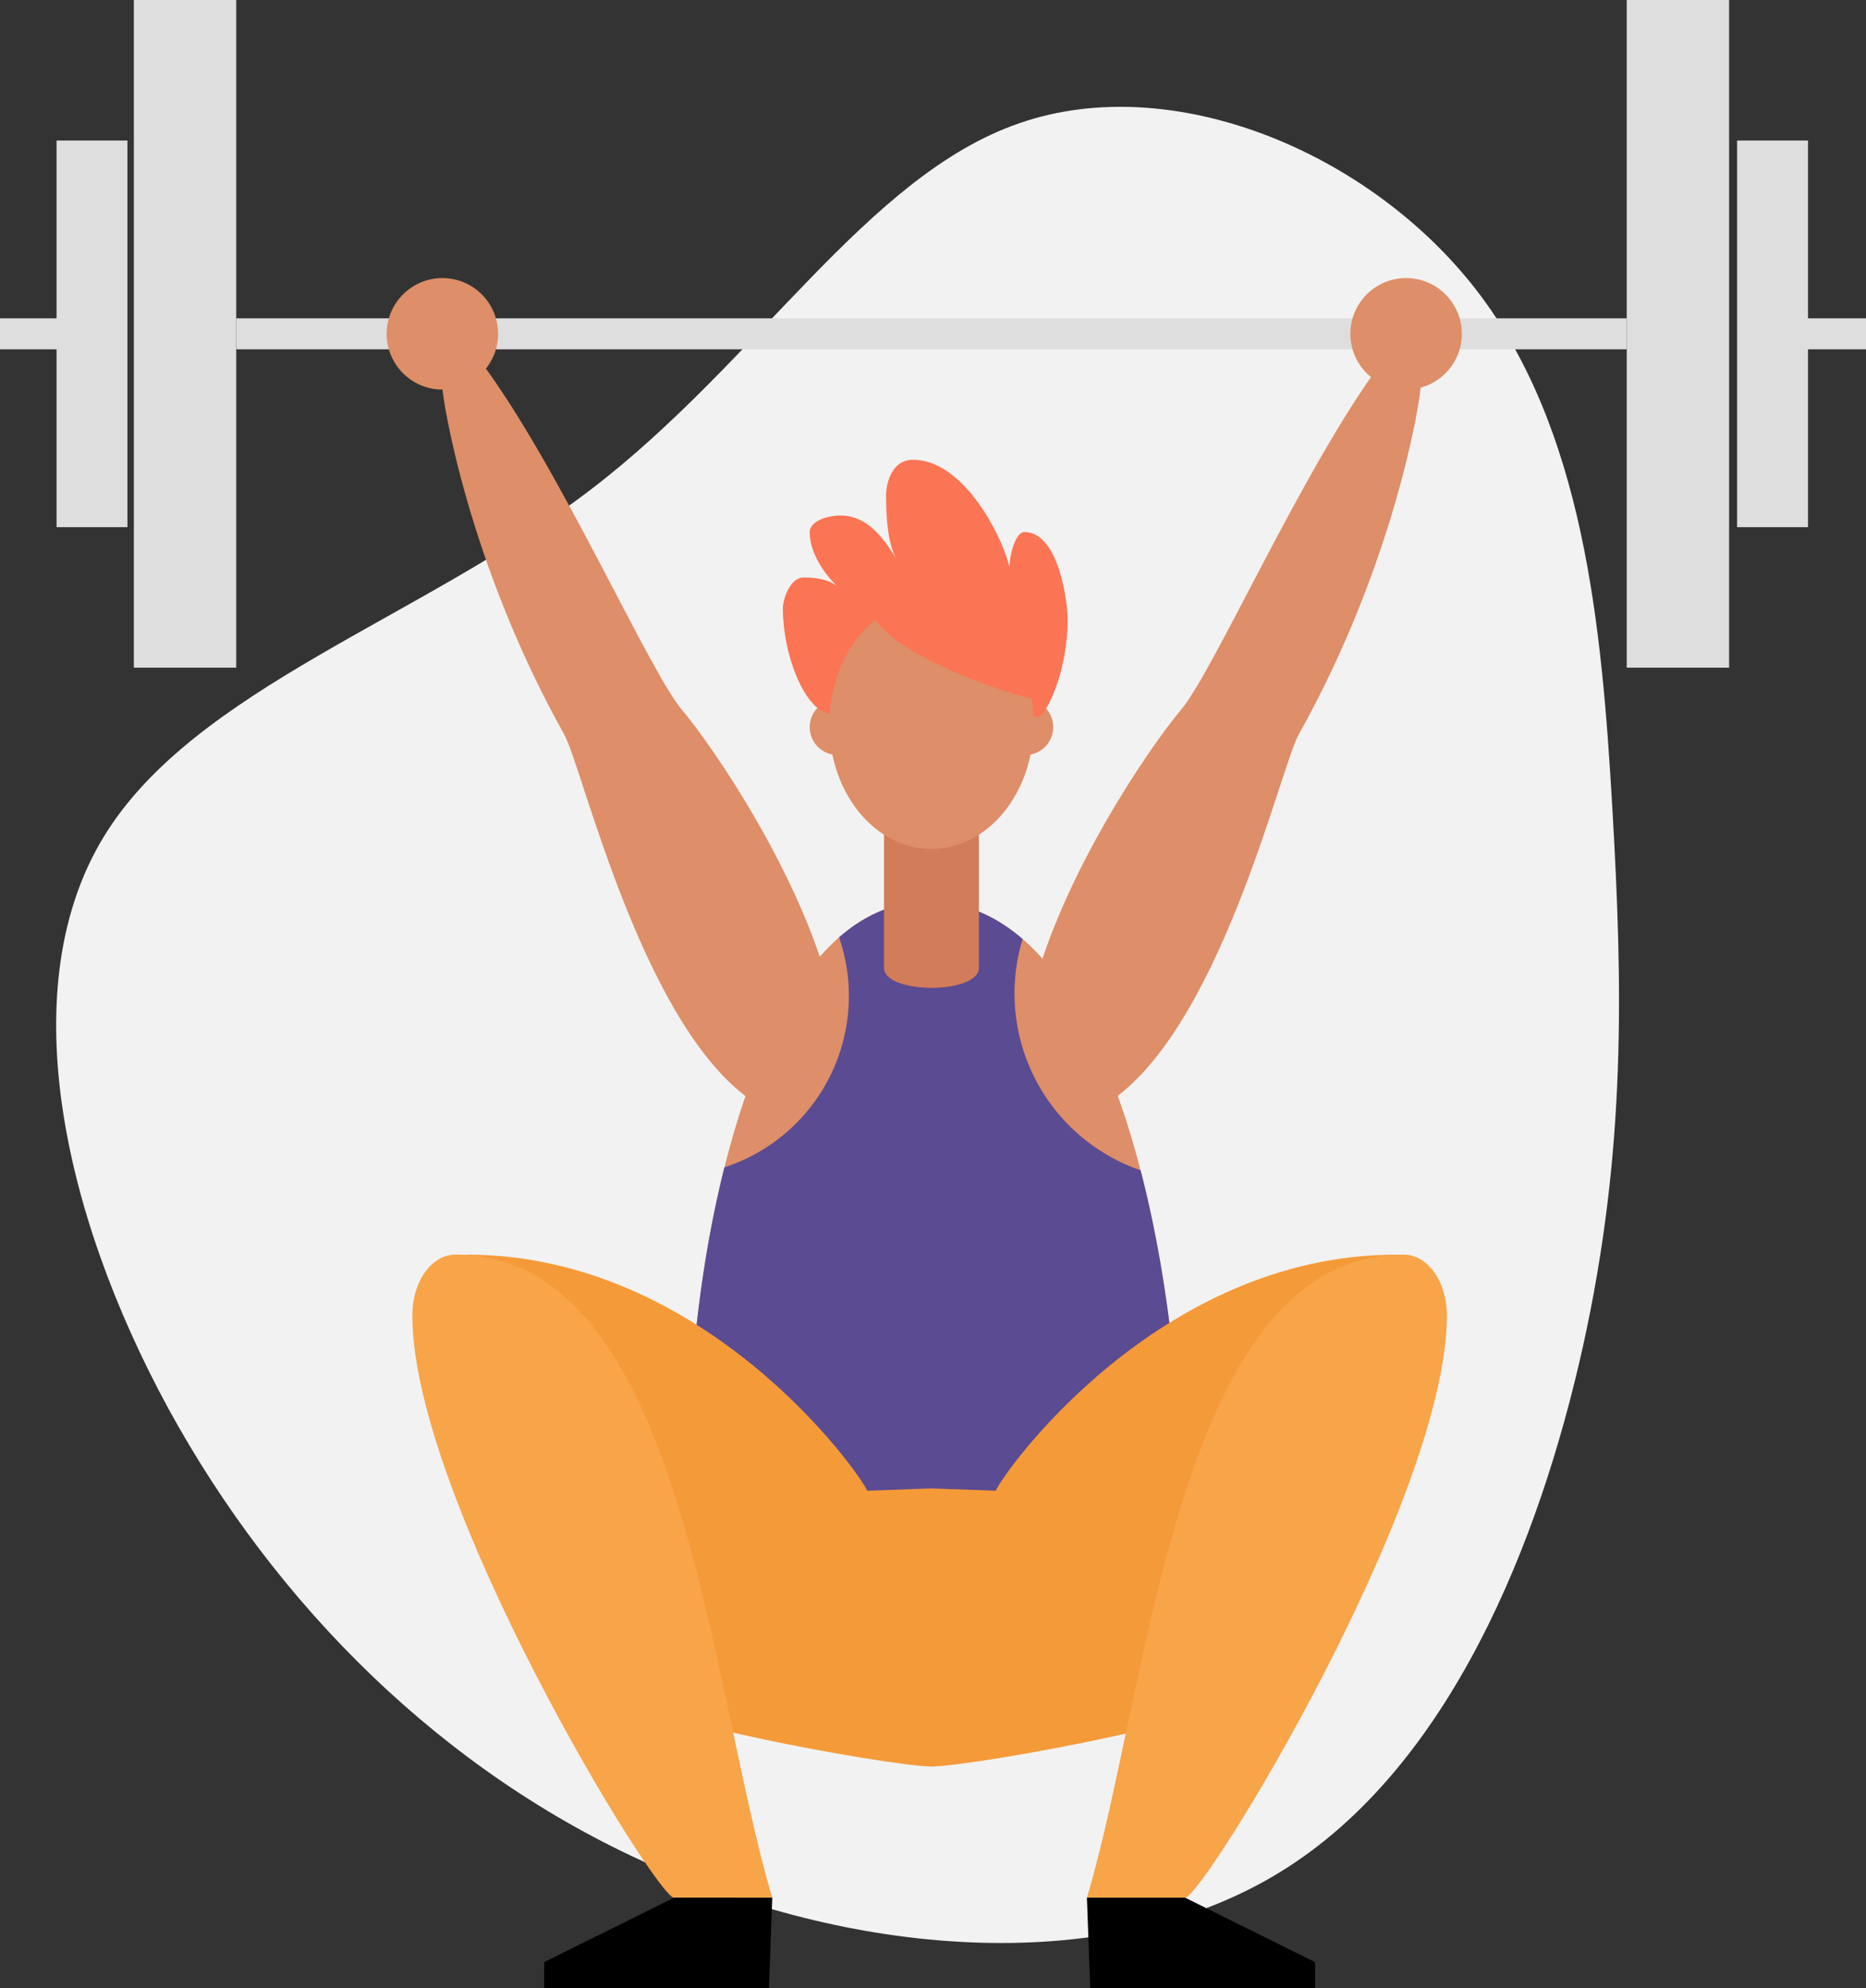 <svg xmlns="http://www.w3.org/2000/svg" viewBox="0 0 904.24 962.99"><rect x="0" y="0" width="904.24" height="962.99" fill="#333333" stroke="none"/><defs><style>.cls-1{fill:#f2f2f2;}.cls-2{fill:none;stroke:#dedede;stroke-miterlimit:10;stroke-width:15px;}.cls-3{fill:#de8e68;}.cls-4{fill:#5B4B92;}.cls-5{fill:#f59a38;}.cls-6{fill:#F8A449;}.cls-7{fill:#d37c59;}.cls-8{fill:#FB7454;}.cls-9{fill:#dedede;}</style></defs><title>lifting-colour</title><g id="Layer_2" data-name="Layer 2"><g id="Vector"><path class="cls-1" d="M715.4,140.44c52.1,67.38,60.78,162.69,65.87,250.07s6.8,166.66-14.15,261.4c-21,94.56-64.55,204.41-146.84,254.8-82.29,50.58-203.46,41.71-304.62-3.4C214.5,858.39,133.53,777.23,81.44,681.92,29.54,586.42,6.51,477,50.3,405.23S204.49,299.54,285.84,237.45c81.53-62.1,134-152.31,208.18-177.79C568,34,663.31,73.25,715.4,140.44Z"/><line class="cls-2" x1="114.48" y1="161.68" x2="788.29" y2="161.68"/><line class="cls-2" y1="161.68" x2="28.21" y2="161.68"/><line class="cls-2" x1="876.03" y1="161.68" x2="904.24" y2="161.68"/><path class="cls-3" d="M402.38,480.68c-14-56-56-118-72-137s-59-117-97-168c-11,3-19,7-19,12s12,84,59,168c9.22,16.47,39,147,95,180C394,550.75,402.38,480.68,402.38,480.68Z"/><path class="cls-3" d="M500.38,480.68c14-56,56-118,72-137s59-117,97-168c11,3,19,7,19,12s-12,84-59,168c-9.21,16.47-39,147-95,180C508.81,550.75,500.38,480.68,500.38,480.68Z"/><circle class="cls-3" cx="681.38" cy="161.68" r="27"/><circle class="cls-3" cx="214.38" cy="161.68" r="27"/><path class="cls-3" d="M449.62,436.68c-112,0-130.5,301.5-106,326s204.5,17.5,222,0S568.62,436.68,449.62,436.68Z"/><circle class="cls-3" cx="405.88" cy="352.18" r="13.5"/><circle class="cls-3" cx="496.88" cy="352.18" r="13.5"/><path class="cls-4" d="M552.71,566.79a90.6,90.6,0,0,1-57.17-112c-13.2-11.42-28.43-18.09-45.92-18.09-16.24,0-30.51,6.36-43,17.28a87.29,87.29,0,0,1-55.58,111.39c-21.39,85.22-21,183.76-7.45,197.33,24.5,24.5,204.5,17.5,222,0C575.35,753,575.19,653.37,552.71,566.79Z"/><path class="cls-5" d="M420.24,722c-3.56-8.65-78.41-114.34-194-114.34-12.46,0,62.88,189,62.88,205.92s143.34,42,162.29,42V720.87Z"/><path class="cls-6" d="M220.87,607.61c-11.69,0-21.06,12.9-21.06,29.51,0,89.55,118.14,282,126.83,282h47.59C343.61,816.88,330.68,607.61,220.87,607.61Z"/><path class="cls-5" d="M482.52,722c3.57-8.65,78.42-114.34,194-114.34,12.46,0-62.88,189-62.88,205.92s-143.35,42-162.3,42V720.87Z"/><path class="cls-6" d="M680.07,607.61c11.69,0,21.06,12.9,21.06,29.51,0,89.55-118.14,282-126.83,282H526.71C557.33,816.88,570.25,607.61,680.07,607.61Z"/><polygon points="372.63 962.99 374.23 919.09 326.64 919.09 263.69 950.3 263.69 962.99 372.63 962.99"/><polygon points="528.31 962.99 526.71 919.09 574.3 919.09 637.24 950.3 637.24 962.99 528.31 962.99"/><path class="cls-7" d="M474.38,468.68c0,13-46,13-46,0v-70h46Z"/><path class="cls-8" d="M502.82,347.24c3.49.25,14.56-20.64,14.56-47.56,0-7-4-42-21-42-5,0-8,15-7,19,0-8-19.39-54-47-54-11,0-13,13-13,17,0,12,1,24,5,31-4-6-12.07-21-27-21-8,0-15,3.41-15,8,0,12.22,10,23,13,26-3-2-6.86-4-16-4-6.26,0-10,10-10,15,0,22.31,10.15,47.76,21.5,50.77s66.31-36.67,66.31-36.67S490.24,346.34,502.82,347.24Z"/><ellipse class="cls-3" cx="451.38" cy="350.68" rx="49.5" ry="60.5"/><path class="cls-8" d="M500.88,338.68c-5.81-1-69.6-19.66-79.14-42.91s31-12.12,31-12.12l42.13,17.89Z"/><rect class="cls-9" x="64.86" width="49.61" height="323.37"/><rect class="cls-9" x="788.29" width="49.61" height="323.37"/><rect class="cls-9" x="27.41" y="68.06" width="34.36" height="187.26"/><rect class="cls-9" x="841.78" y="68.06" width="34.36" height="187.26"/></g></g></svg>
